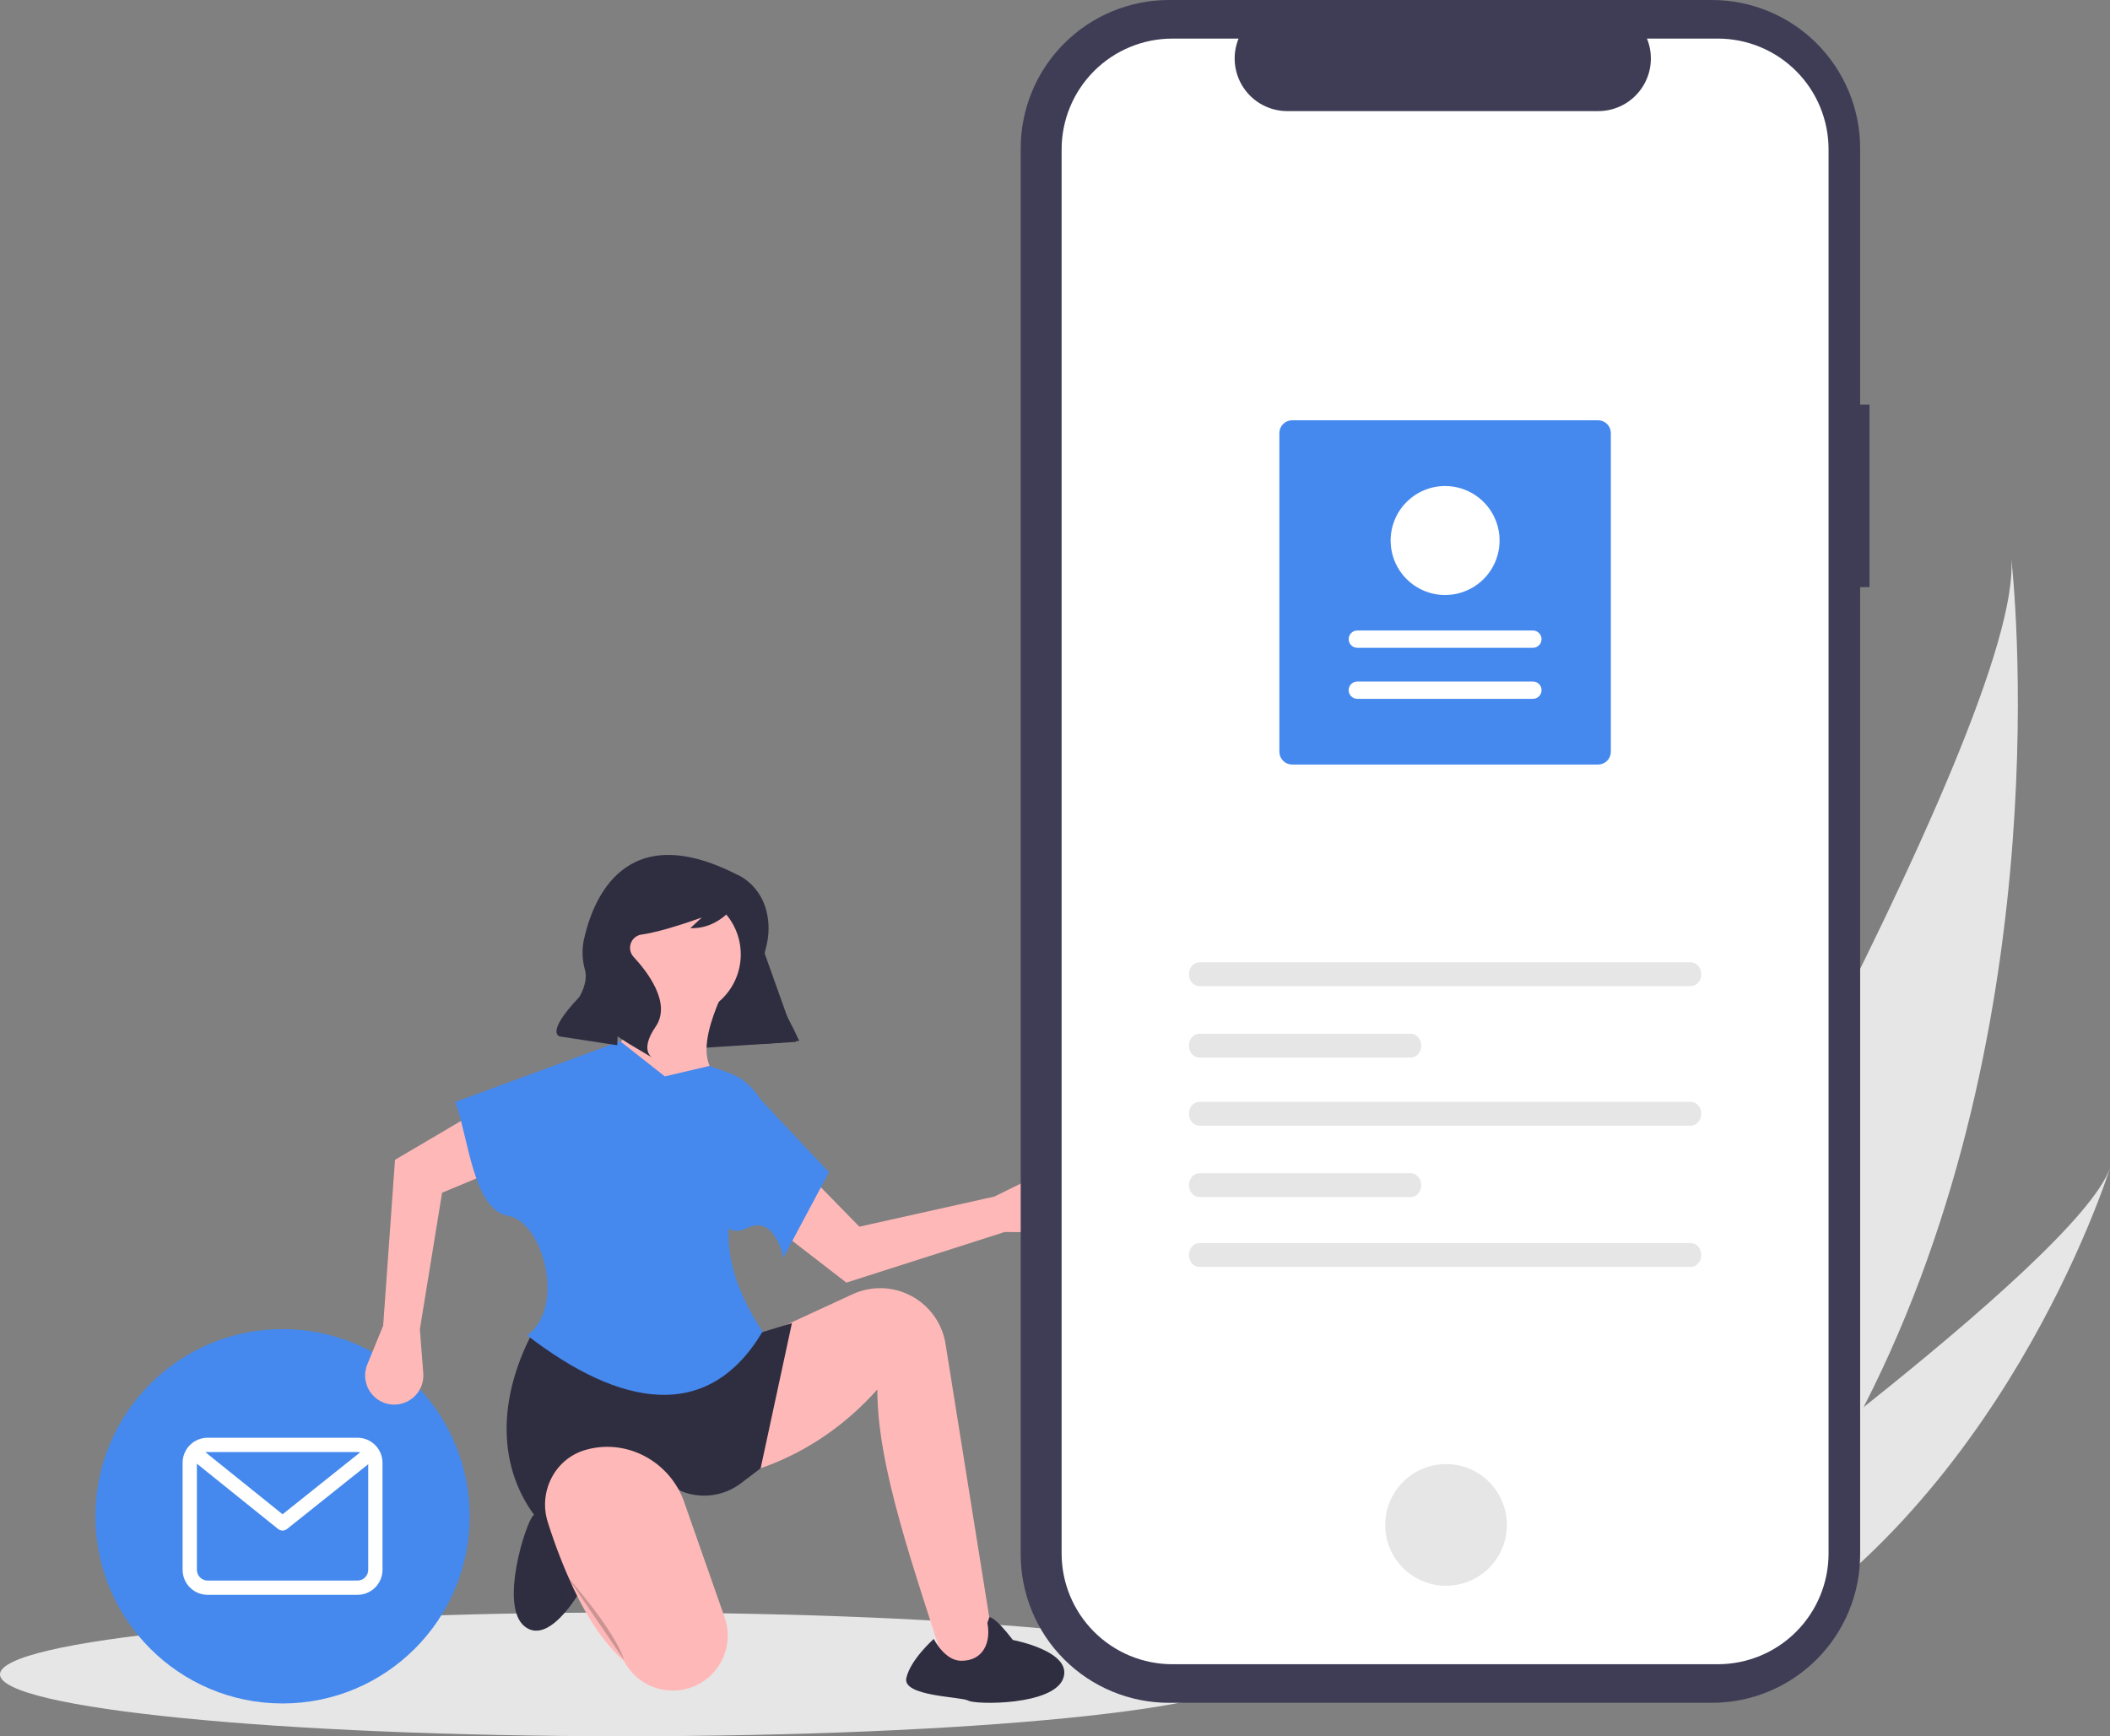 <svg width="384" height="316" viewBox="0 0 384 316" fill="none" xmlns="http://www.w3.org/2000/svg">
<rect x="0" y="0" width="384" height="316" fill="#808080" stroke="none"/>
<g clip-path="url(#clip0)">
<path d="M339.154 256.112C331.418 271.214 321.606 285.82 309.191 299.04C308.915 299.338 308.636 299.629 308.356 299.925L278.941 285.995C279.121 285.695 279.318 285.36 279.53 284.993C292.166 263.366 368.439 131.438 366.029 101.559C366.31 104.023 375.35 185.521 339.154 256.112Z" fill="#E6E6E6"/>
<path d="M314.865 301.727C314.454 301.961 314.032 302.191 313.607 302.412L291.541 291.962C291.849 291.743 292.208 291.484 292.621 291.193C299.382 286.337 319.484 271.769 339.154 256.112C360.292 239.286 380.934 221.208 384 212.579C383.377 214.558 364.03 274.708 314.865 301.727Z" fill="#E6E6E6"/>
<path d="M113.655 316C176.425 316 227.31 310.96 227.31 304.743C227.31 298.525 176.425 293.485 113.655 293.485C50.885 293.485 0 298.525 0 304.743C0 310.96 50.885 316 113.655 316Z" fill="#E6E6E6"/>
<path d="M51.422 310.033C70.23 310.033 85.476 294.781 85.476 275.966C85.476 257.151 70.23 241.899 51.422 241.899C32.615 241.899 17.368 257.151 17.368 275.966C17.368 294.781 32.615 310.033 51.422 310.033Z" fill="#4589EE"/>
<path d="M65.063 261.67H37.782C36.576 261.671 35.42 262.151 34.568 263.004C33.715 263.856 33.236 265.013 33.234 266.219V285.713C33.236 286.919 33.715 288.075 34.568 288.928C35.42 289.781 36.576 290.261 37.782 290.262H65.063C66.269 290.261 67.424 289.781 68.277 288.928C69.129 288.075 69.609 286.919 69.61 285.713V266.219C69.609 265.013 69.129 263.856 68.277 263.004C67.424 262.151 66.269 261.671 65.063 261.67ZM65.063 264.269C65.226 264.27 65.388 264.291 65.546 264.332L51.425 275.6L37.388 264.309C37.517 264.283 37.649 264.269 37.781 264.269H65.063ZM65.063 287.663H37.782C37.265 287.662 36.77 287.456 36.404 287.091C36.039 286.726 35.833 286.23 35.833 285.713V266.394L50.608 278.278C50.838 278.463 51.125 278.565 51.42 278.565C51.715 278.566 52.002 278.466 52.233 278.282L67.012 266.487V285.713C67.011 286.23 66.806 286.726 66.441 287.091C66.075 287.456 65.58 287.662 65.063 287.663Z" fill="white"/>
<path d="M144.903 189.618L117.077 191.408L109.614 164.98L134.07 159.246L144.903 189.618Z" fill="#2F2E41"/>
<path d="M182.845 224.227L190.464 224.289C191.235 224.296 191.998 224.134 192.7 223.815C193.402 223.496 194.026 223.027 194.529 222.442C195.031 221.857 195.4 221.17 195.61 220.427C195.819 219.685 195.864 218.906 195.742 218.144C195.61 217.325 195.288 216.548 194.801 215.875C194.314 215.203 193.677 214.654 192.939 214.274C192.202 213.893 191.386 213.691 190.556 213.683C189.726 213.675 188.906 213.863 188.162 214.23L180.976 217.777L156.399 223.26L145.87 212.491L139.822 222.456L154.03 233.438L182.845 224.227Z" fill="#FFB8B8"/>
<path d="M181.416 302.981L172.439 304.708C166.307 285.371 159.663 267.059 159.664 252.896C150.986 262.558 140.225 268.085 127.553 269.821L128.934 248.406L139.292 242.879L155.146 235.559C156.534 234.918 158.031 234.548 159.558 234.467C162.526 234.311 165.447 235.259 167.758 237.128C170.069 238.997 171.608 241.655 172.078 244.591L181.416 302.981Z" fill="#FFB8B8"/>
<path d="M180.035 294.345C180.035 294.345 180.896 293.981 184.334 298.481C184.334 298.481 195.312 300.526 193.496 305.478C191.681 310.431 177.565 310.275 176.224 309.518C174.882 308.762 164.206 308.777 164.944 305.413C165.682 302.048 169.935 298.287 169.935 298.287C169.935 298.287 171.89 302.251 174.93 302.268C178.999 302.29 180.38 298.836 179.69 295.382C179.683 295.349 180.061 294.366 180.035 294.345Z" fill="#2F2E41"/>
<path d="M110.956 282.568C110.956 282.568 112.301 286.246 106.246 288.462C106.246 288.462 100.306 299.712 95.538 296.06C90.769 292.408 95.718 277.106 96.994 275.902C98.271 274.699 101.868 263.08 105.276 265.022C108.683 266.964 111.331 272.863 111.331 272.863C111.331 272.863 100.359 276.388 105.55 284.546C105.55 284.546 107.812 284.699 110.956 282.568Z" fill="#2F2E41"/>
<path d="M123.505 185.015C129.749 185.015 134.811 179.951 134.811 173.704C134.811 167.457 129.749 162.393 123.505 162.393C117.26 162.393 112.198 167.457 112.198 173.704C112.198 179.951 117.26 185.015 123.505 185.015Z" fill="#FFB8B8"/>
<path d="M133.25 203.674H113.569L109.426 191.585C116.609 189.392 114.931 183.163 113.569 177.078H133.25C129.435 184.69 124.694 195.464 133.941 197.457L133.25 203.674Z" fill="#FFB8B8"/>
<path d="M138.429 267.231L134.851 269.951C133.313 271.121 131.495 271.868 129.579 272.117C127.663 272.367 125.714 272.112 123.927 271.376C113.679 263.691 105.321 265.994 98.722 277.593C90.807 268.657 89.932 255.714 96.996 242.361L136.185 243.224L144.126 240.806L138.429 267.231Z" fill="#2F2E41"/>
<path d="M125.378 307.251C123.132 307.942 120.715 307.821 118.55 306.908C116.385 305.995 114.61 304.35 113.536 302.259C110.014 299.156 107.042 294.713 104.465 289.31C102.615 285.347 101.028 281.267 99.711 277.096C97.928 271.585 100.91 265.565 106.46 263.917C106.625 263.868 106.792 263.822 106.961 263.778C114.371 261.875 121.98 266.15 124.512 273.371L131.877 294.369C132.323 295.64 132.508 296.989 132.42 298.333C132.333 299.678 131.975 300.991 131.368 302.194C130.761 303.396 129.918 304.464 128.888 305.333C127.859 306.202 126.665 306.854 125.378 307.251Z" fill="#FFB8B8"/>
<path opacity="0.2" d="M103.211 286.919C103.211 286.919 111.843 296.591 113.569 302.117L103.211 286.919Z" fill="black"/>
<path d="M69.733 241.275L66.844 248.329C66.551 249.043 66.418 249.812 66.453 250.582C66.489 251.353 66.691 252.106 67.048 252.79C67.404 253.474 67.905 254.072 68.516 254.543C69.127 255.013 69.834 255.345 70.586 255.514C71.395 255.696 72.236 255.685 73.041 255.483C73.846 255.281 74.592 254.892 75.219 254.349C75.847 253.805 76.338 253.122 76.653 252.354C76.968 251.587 77.099 250.755 77.034 249.928L76.412 241.936L80.454 217.072L94.36 211.294L87.359 201.974L71.889 211.091L69.733 241.275Z" fill="#FFB8B8"/>
<path d="M138.774 242.361C128.854 259.031 112.899 256.106 95.96 243.052C103.104 237.708 98.722 222.327 92.507 221.291C86.08 220.219 85.308 207.071 82.839 200.566L112.879 189.513L120.993 195.903L129.107 194.003L132.433 195.184C134.598 195.952 136.476 197.366 137.814 199.234C139.152 201.102 139.886 203.335 139.918 205.633C133.101 215.485 128.054 225.994 138.774 242.361Z" fill="#4589EE"/>
<path d="M142.572 228.89C142.572 228.89 141.043 221.003 136.025 223.478C131.006 225.954 130.66 219.045 130.66 219.045L134.631 196.075L150.859 213.346L142.572 228.89Z" fill="#4589EE"/>
<path d="M134.065 159.147C134.065 159.147 139.795 161.296 139.875 168.927C139.872 170.211 139.689 171.489 139.332 172.722C138.947 174.121 138.621 177.161 141.092 181.239C142.707 183.886 144.163 186.626 145.455 189.445L138.976 190.013L138.001 179.269C137.528 174.06 136.291 168.949 134.33 164.101L134.289 164C134.289 164 131.274 169.137 125.631 168.928L127.721 166.987C127.721 166.987 120.629 169.587 116.78 170.088C116.341 170.145 115.926 170.321 115.579 170.597C115.232 170.873 114.967 171.238 114.813 171.653C114.658 172.068 114.62 172.518 114.702 172.953C114.784 173.389 114.983 173.794 115.278 174.124C115.301 174.149 115.323 174.174 115.347 174.199C117.675 176.708 122.303 182.532 119.317 186.862C116.332 191.193 118.705 192.492 118.705 192.492L114.362 189.909L112.391 188.624L112.332 190.237L101.898 188.639C101.898 188.639 99.091 188.132 105.39 181.501C105.39 181.501 107.085 178.899 106.472 176.577C105.963 174.811 105.88 172.95 106.232 171.146C107.866 163.637 113.736 148.807 134.065 159.147Z" fill="#2F2E41"/>
<path d="M340.232 73.647H338.529V26.998C338.529 19.838 335.686 12.971 330.625 7.908C325.563 2.844 318.699 0 311.541 0H212.748C205.59 0 198.726 2.844 193.665 7.908C188.603 12.971 185.76 19.838 185.76 26.998V282.917C185.76 290.077 188.603 296.944 193.665 302.008C198.726 307.071 205.59 309.915 212.748 309.915H311.541C318.698 309.915 325.563 307.071 330.624 302.008C335.685 296.944 338.529 290.077 338.529 282.917V106.852H340.231L340.232 73.647Z" fill="#3F3D56"/>
<path d="M312.63 7.023H299.734C300.328 8.478 300.554 10.056 300.394 11.619C300.234 13.182 299.692 14.682 298.816 15.986C297.94 17.29 296.757 18.358 295.371 19.097C293.985 19.836 292.439 20.222 290.868 20.222H234.271C232.701 20.222 231.155 19.835 229.769 19.097C228.383 18.358 227.2 17.29 226.324 15.986C225.449 14.682 224.907 13.183 224.746 11.62C224.586 10.057 224.813 8.479 225.406 7.025H213.359C208.014 7.025 202.887 9.149 199.107 12.93C195.328 16.712 193.204 21.84 193.204 27.187V282.729C193.204 288.077 195.328 293.205 199.107 296.986C202.887 300.768 208.014 302.892 213.359 302.892H312.626C317.972 302.892 323.098 300.768 326.878 296.986C330.658 293.205 332.781 288.077 332.781 282.729V282.729V27.186C332.781 21.839 330.658 16.71 326.878 12.929C323.098 9.148 317.972 7.023 312.626 7.023H312.63V7.023Z" fill="white"/>
<path d="M263.165 288.611C269.278 288.611 274.233 283.654 274.233 277.539C274.233 271.425 269.278 266.468 263.165 266.468C257.053 266.468 252.098 271.425 252.098 277.539C252.098 283.654 257.053 288.611 263.165 288.611Z" fill="#E6E6E6"/>
<path d="M218.267 175.147C217.22 175.147 216.369 176.119 216.369 177.314C216.369 178.508 217.22 179.48 218.267 179.48H307.719C308.765 179.48 309.616 178.508 309.616 177.314C309.616 176.119 308.765 175.147 307.719 175.147H218.267Z" fill="#E6E6E6"/>
<path d="M218.267 226.248C217.22 226.248 216.369 227.22 216.369 228.415C216.369 229.609 217.22 230.581 218.267 230.581H307.719C308.765 230.581 309.616 229.609 309.616 228.415C309.616 227.22 308.765 226.248 307.719 226.248H218.267Z" fill="#E6E6E6"/>
<path d="M218.267 188.147C217.22 188.147 216.369 189.119 216.369 190.314C216.369 191.508 217.22 192.48 218.267 192.48H256.758C257.804 192.48 258.656 191.508 258.656 190.314C258.656 189.119 257.804 188.147 256.758 188.147H218.267Z" fill="#E6E6E6"/>
<path d="M218.267 200.538C217.22 200.538 216.369 201.51 216.369 202.705C216.369 203.899 217.22 204.872 218.267 204.872H307.719C308.765 204.872 309.616 203.899 309.616 202.705C309.616 201.51 308.765 200.538 307.719 200.538H218.267Z" fill="#E6E6E6"/>
<path d="M218.267 213.538C217.22 213.538 216.369 214.51 216.369 215.705C216.369 216.899 217.22 217.871 218.267 217.871H256.758C257.804 217.871 258.656 216.899 258.656 215.705C258.656 214.51 257.804 213.538 256.758 213.538H218.267Z" fill="#E6E6E6"/>
<path d="M235.154 76.492H290.838C291.453 76.493 292.042 76.738 292.477 77.173C292.912 77.608 293.157 78.198 293.158 78.814V136.829C293.157 137.444 292.912 138.034 292.477 138.469C292.042 138.904 291.453 139.149 290.838 139.15H235.154C234.538 139.149 233.949 138.904 233.514 138.469C233.079 138.034 232.834 137.444 232.833 136.829V78.814C232.834 78.198 233.079 77.608 233.514 77.173C233.949 76.738 234.538 76.493 235.154 76.492Z" fill="#4589EE"/>
<path d="M278.972 127.186C279.179 127.186 279.385 127.146 279.576 127.067C279.767 126.988 279.941 126.872 280.088 126.725C280.234 126.579 280.351 126.405 280.43 126.214C280.509 126.022 280.55 125.817 280.55 125.61C280.55 125.403 280.509 125.198 280.43 125.006C280.351 124.815 280.234 124.641 280.088 124.495C279.941 124.349 279.767 124.233 279.576 124.154C279.385 124.074 279.179 124.034 278.972 124.034H247.019C246.812 124.034 246.607 124.074 246.415 124.154C246.224 124.233 246.05 124.349 245.903 124.495C245.757 124.641 245.64 124.815 245.561 125.006C245.482 125.198 245.441 125.403 245.441 125.61C245.441 125.817 245.482 126.022 245.561 126.214C245.64 126.405 245.757 126.579 245.903 126.725C246.05 126.872 246.224 126.988 246.415 127.067C246.607 127.146 246.812 127.186 247.019 127.186H278.972Z" fill="white"/>
<path d="M278.972 117.902C279.39 117.902 279.791 117.736 280.086 117.44C280.382 117.145 280.548 116.744 280.548 116.326C280.548 115.908 280.382 115.507 280.086 115.212C279.791 114.916 279.39 114.75 278.972 114.75H247.019C246.812 114.75 246.607 114.791 246.416 114.87C246.225 114.949 246.051 115.065 245.905 115.212C245.759 115.358 245.643 115.532 245.563 115.723C245.484 115.914 245.443 116.119 245.443 116.326C245.443 116.533 245.484 116.738 245.563 116.929C245.643 117.12 245.759 117.294 245.905 117.44C246.051 117.587 246.225 117.703 246.416 117.782C246.607 117.861 246.812 117.902 247.019 117.902H278.972Z" fill="white"/>
<path d="M262.995 88.456C264.956 88.456 266.873 89.038 268.504 90.128C270.134 91.218 271.405 92.767 272.156 94.579C272.906 96.392 273.102 98.386 272.72 100.31C272.337 102.234 271.393 104.002 270.006 105.389C268.62 106.776 266.853 107.721 264.93 108.104C263.006 108.486 261.013 108.29 259.201 107.539C257.389 106.788 255.841 105.517 254.751 103.886C253.662 102.255 253.08 100.337 253.08 98.375C253.083 95.746 254.129 93.224 255.988 91.365C257.846 89.505 260.367 88.459 262.995 88.456Z" fill="white"/>
</g>
<defs>
<clipPath id="clip0">
<rect width="384" height="316" fill="white"/>
</clipPath>
</defs>
</svg>
